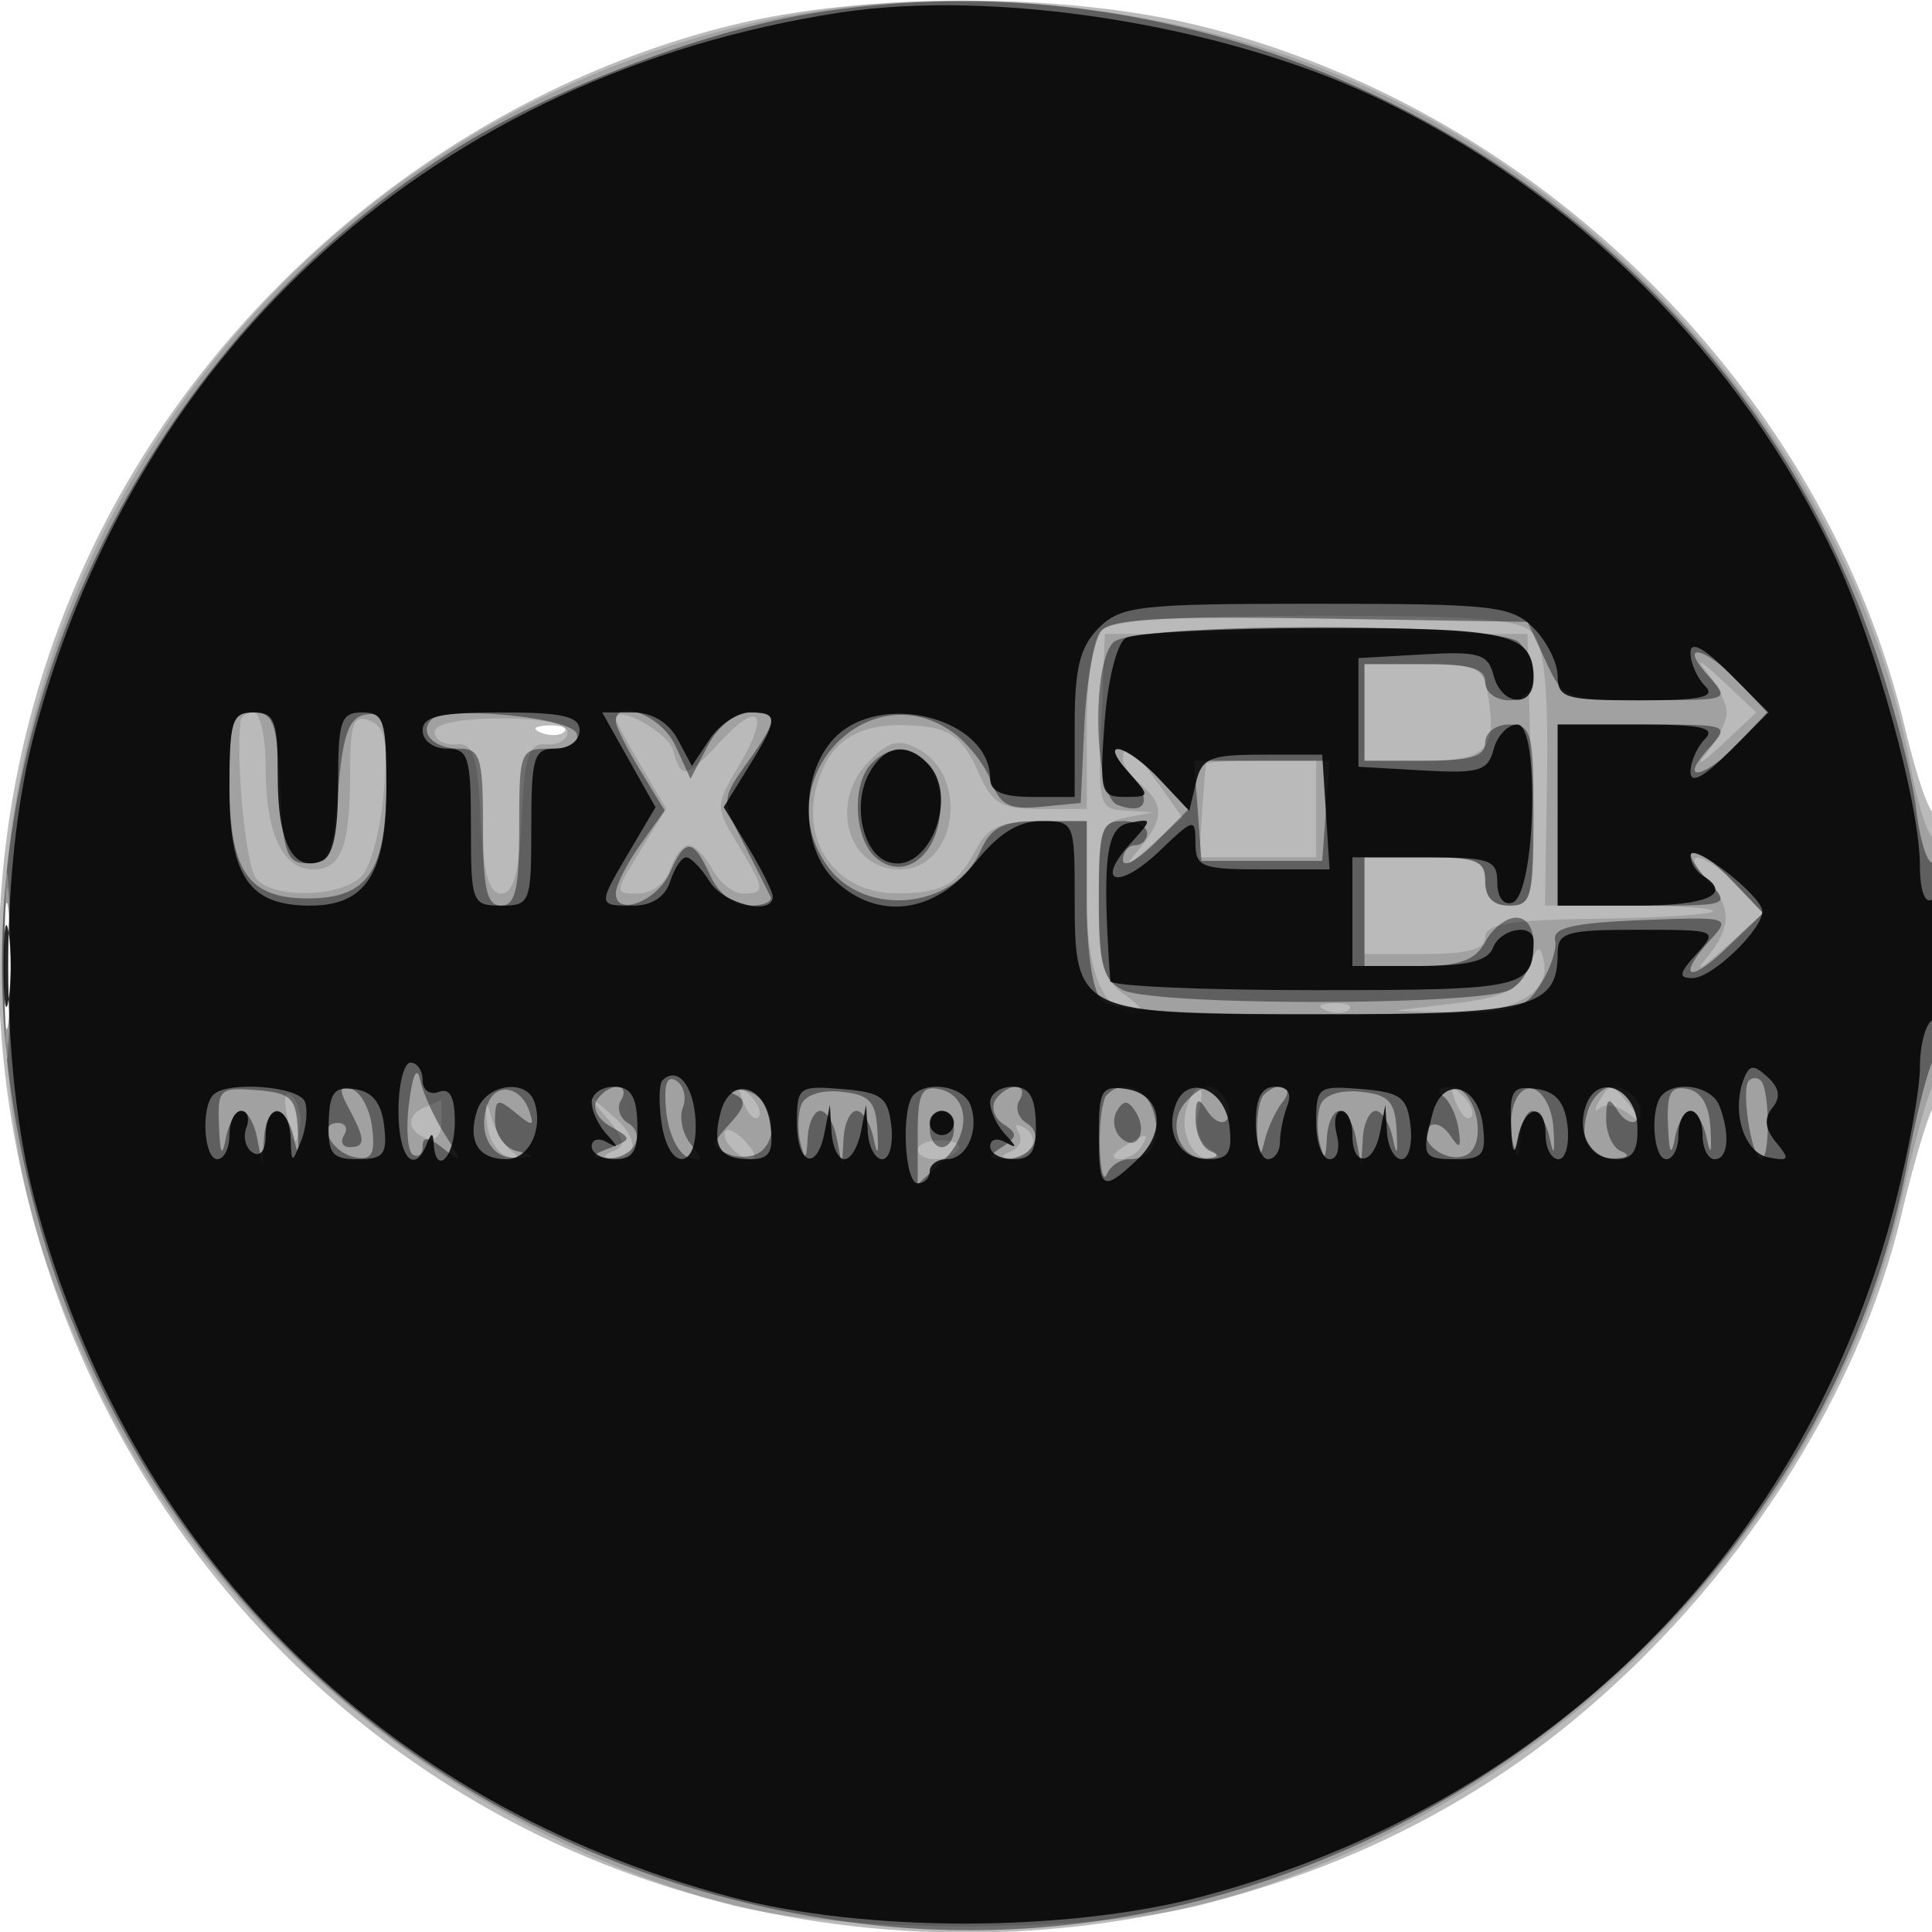 <svg xmlns="http://www.w3.org/2000/svg" width="160" height="160" fill="#000000"><path fill-opacity=".271" fill-rule="evenodd" d="M60.65 2.074C38.332 7.557 18.298 23.755 8.029 44.619-11.39 84.071 5.156 132.721 44.535 151.96c27.852 13.607 62.417 9.781 85.788-9.496 13.444-11.089 23.613-26.796 27.171-41.966.903-3.849 2.061-7.779 2.574-8.734 1.07-1.994 1.293-25.459.232-24.397-.385.385-1.51-2.735-2.501-6.934-6.604-27.984-30.397-51.573-58.918-58.41C87.812-.63 71.568-.609 60.65 2.074M44.813 60.683c.721.289 1.584.253 1.916-.079s-.258-.568-1.312-.525c-1.165.048-1.402.285-.604.604M.385 80c0 6.875.16 9.688.355 6.25.196-3.437.196-9.062 0-12.5C.545 70.313.385 73.125.385 80"/><path fill-opacity=".134" fill-rule="evenodd" d="M63.5 1.66C24.971 9.898-1.832 44.807.314 83.954c.68 12.392 2.475 19.604 7.603 30.546 9.64 20.57 29.195 36.763 52.083 43.131 9.072 2.524 30.902 2.528 40 .007 28.632-7.932 51.556-31.338 57.602-58.812.887-4.029 2.014-8.107 2.505-9.062 1.099-2.138 1.198-21.071.107-20.396-.432.267-1.347-2.474-2.033-6.091-4.641-24.462-23.474-47.155-47.363-57.071C96.276.17 78.469-1.541 63.5 1.66M91.2 52.2c-.698.698-1.2 4.044-1.2 8V67h-3.82c-3.349 0-3.995-.4-5.25-3.25-1.059-2.407-2.175-3.335-4.301-3.578-4.663-.533-7.298.614-8.593 3.742-2.165 5.226.875 10.097 6.285 10.071 3.757-.018 4.971-.709 6.564-3.735.925-1.756 2.056-2.25 5.15-2.25H90v6.429C90 80.796 91.437 84 94.294 84c.633 0 .151-.701-1.071-1.557C91.321 81.112 91 79.966 91 74.513c0-5.815.197-6.412 2.25-6.807l2.25-.434-2.294-.136c-2.197-.13-2.281-.441-2-7.386l.294-7.25h35l.283 11.25c.27 10.736.19 11.25-1.75 11.25-1.366 0-2.033-.656-2.033-2 0-1.733-.667-2-5-2h-5v8h5c3.61 0 5-.388 5-1.395 0-1.083 2.054-1.422 9.185-1.518 5.052-.068 9.402-.34 9.667-.605S139.097 75 135.141 75h-7.192l.168-10.475c.116-7.198-.227-10.953-1.097-12C125.979 51.27 122.802 51 109.078 51c-11.639 0-17.041.363-17.878 1.2m50.09 3.379c.94 1.143 1.71 2.683 1.71 3.421s-.77 2.278-1.71 3.421c-.941 1.144-.389.842 1.227-.671l2.938-2.75-2.938-2.75c-1.616-1.513-2.168-1.815-1.227-.671M113 59v4h4.927c5.249 0 6.11-.945 5.245-5.75-.355-1.971-1.011-2.25-5.289-2.25H113zm-93.085.75c-.391 3.438.459 11.996 1.291 12.999 1.463 1.762 7.294 1.558 8.844-.31.713-.858 1.493-3.941 1.734-6.85.35-4.214.111-5.415-1.173-5.908-1.346-.517-1.611.185-1.611 4.269 0 6.152-.724 8.05-3.072 8.05C23.39 72 22 69.015 22 63.566 22 61.055 21.55 59 21 59s-1.038.337-1.085.75M36 60.639c0 .626.788 1.076 1.75 1 1.466-.116 1.798.874 2.048 6.111.217 4.559.677 6.25 1.702 6.25s1.485-1.691 1.702-6.25c.25-5.237.582-6.227 2.048-6.111.962.076 1.75-.374 1.75-1 0-.714-2.053-1.139-5.5-1.139s-5.5.425-5.5 1.139m15-1.103c0 .193.941 1.944 2.09 3.893l2.091 3.542-2.172 3.515C50.864 73.956 50.862 74 52.851 74c1.136 0 2.291-.872 2.649-2 .349-1.1 1.039-2 1.532-2s1.379.9 1.968 2 1.73 2 2.535 2c1.884 0 1.849-.319-.439-4.082-1.879-3.09-1.877-3.174.124-6.567 2.542-4.307 1.675-5.419-1.529-1.962-2.878 3.105-3.307 3.188-3.941.762-.389-1.486-4.75-3.887-4.75-2.615m21.023 3.441C68.602 66.398 70.139 72 74.5 72c4.709 0 5.868-7.663 1.511-9.994-1.556-.833-2.387-.63-3.988.971M93 62.878c0 .482.675 1.437 1.5 2.122 1.949 1.618 1.893 2.874-.243 5.421-1.306 1.558-1.063 1.479.967-.314l2.709-2.393-2.035-2.857C93.797 61.906 93 61.362 93 62.878m6.896.372c-.058.138-.21 1.938-.339 4L99.322 71H109v-8h-4.5c-2.475 0-4.547.112-4.604.25M.37 80c0 5.775.165 8.138.367 5.25s.202-7.612 0-10.5S.37 74.225.37 80m140.975-7.171c2.11 2.332 2.09 3.992-.079 6.592-.954 1.144-.28.758 1.499-.857l3.233-2.937-2.173-2.313c-2.551-2.716-4.917-3.178-2.48-.485M126.5 80.192c-.791 1.826-2.044 2.432-6 2.901l-5 .593 4.559.157c5.089.175 8.342-1.583 7.8-4.217-.299-1.452-.525-1.358-1.359.566m-16.687 3.491c.721.289 1.584.253 1.916-.079s-.258-.568-1.312-.525c-1.165.048-1.402.285-.604.604m-85.988 8.991c.426 2.093.678 2.345.969.97.217-1.021-.043-2.293-.576-2.826-.626-.626-.766.031-.393 1.856m37.739-1.381c.376.986.935 1.541 1.243 1.233s.001-1.114-.683-1.793c-.988-.98-1.102-.865-.56.56m36.798.207c-.769 2.004.265 4.504 1.857 4.485.959-.012.931-.237-.112-.898-.817-.517-1.166-1.753-.844-2.985.63-2.407-.038-2.853-.901-.602m22.202-.207c.376.986.935 1.541 1.243 1.233s.001-1.114-.683-1.793c-.988-.98-1.102-.865-.56.56m11.835-.043c-.396.688-.351.916.099.509s1.534-.183 2.41.5c1.409 1.098 1.434 1.039.22-.509-1.636-2.086-1.8-2.116-2.729-.5m-97.149.412c-1.619.654-1.601 1.989.036 2.617.767.295 1.285-.266 1.285-1.393 0-1.037-.016-1.85-.035-1.807s-.598.306-1.286.583m5.065 1.26c.102 1.332.86 2.603 1.685 2.826q1.488.399.366-.422c-.624-.454-1.382-1.726-1.685-2.826-.434-1.577-.511-1.488-.366.422m9.996-.276c1.398 1.657 1.512 2.266.5 2.671q-1.32.526-.12.604c2.244.149 2.262-1.654.035-3.537L48.5 90.5zM60 93.902c0 1.038 1.902 2.541 2.466 1.948.183-.192-.297-.93-1.067-1.639-.769-.71-1.399-.849-1.399-.309m24.352-.142c.363.588.095 1.297-.596 1.576-.899.362-.917.529-.065.585 1.721.114 2.548-1.656 1.171-2.506-.698-.432-.904-.292-.51.345M76 95.214c0 .432.648.786 1.441.786s1.659-.354 1.927-.786c.267-.432-.382-.785-1.441-.785S76 94.782 76 95.214M93 95c-.901.582-1.025.975-.309.985.655.008 1.469-.435 1.809-.985.767-1.242.421-1.242-1.5 0"/><path fill-opacity=".41" fill-rule="evenodd" d="M67.047 1.138C58.205 2.604 45.64 7.393 37.806 12.284 12.03 28.376-3 59.436.722 88.922c4.719 37.387 32.969 65.637 70.356 70.356 40.078 5.059 79.668-23.784 86.953-63.348.651-3.536 1.586-7.211 2.077-8.166 1.146-2.231 1.172-17.055.028-16.348-.475.293-1.129-1.709-1.454-4.449-.324-2.741-1.898-8.779-3.497-13.419-12.433-36.069-50.428-58.662-88.138-52.41m24.148 51.127c-.599.722-1.225 4.219-1.392 7.773L89.5 66.5l-3.251.313c-2.679.259-3.415-.119-4.187-2.149-.514-1.354-1.964-3.183-3.221-4.063-6.972-4.883-15.304 4.01-10.364 11.062 3.043 4.345 10.501 3.674 12.696-1.143.937-2.056 1.854-2.52 4.988-2.52H90v6.8c0 3.956.502 7.302 1.2 8 .838.838 6.262 1.2 17.977 1.2 16.574 0 16.796-.029 18.339-2.384.859-1.311 1.432-2.998 1.273-3.75-.22-1.038 1.497-1.437 7.159-1.664 7.23-.289 7.399-.243 5.75 1.579-2.891 3.195-1.867 3.756 1.306.715l3.004-2.878-2.681-2.799c-2.999-3.13-4.678-2.97-1.833.175 1.802 1.99 1.76 2.006-5.339 2.006H129V60h7.155c7.092 0 7.139.018 5.345 2-2.647 2.925-.271 2.45 2.5-.5l2.349-2.5L144 56.5c-2.771-2.95-5.147-3.425-2.5-.5 1.794 1.982 1.747 2-5.095 1.978-6.796-.021-6.929-.072-8.405-3.25l-1.5-3.228-17.108-.273c-13.161-.21-17.36.03-18.197 1.038m1.005.935c-1.844 1.844-1.567 12.722.343 13.455 2.441.937 2.947-.456.963-2.649-2.667-2.946-.273-2.451 2.52.521l2.374 2.528-2.7 2.7c-1.485 1.485-2.7 2.147-2.7 1.472S93.45 70 94 70s1-.45 1-1-.9-1-2-1c-1.794 0-2 .667-2 6.465 0 5.368.328 6.64 1.934 7.5 2.523 1.35 29.609 1.35 32.132 0 2.297-1.23 2.67-5.965.469-5.965-.805 0-1.946.9-2.535 2-.825 1.542-2.094 2-5.535 2H113v-9h5c4.333 0 5 .267 5 2q0 2 2 2c1.822 0 2-.667 2-7.5s-.178-7.5-2-7.5c-1.111 0-2 .667-2 1.5 0 1.133-1.222 1.5-5 1.5h-5v-8h5c3.778 0 5 .367 5 1.5 0 .833.889 1.5 2 1.5 2.255 0 2.733-2.867.8-4.8-1.68-1.68-31.92-1.68-33.6 0M19 64.809c0 7.34 1.525 9.591 6.5 9.591 4.989 0 6.5-2.246 6.5-9.664 0-5.062-.244-5.836-1.75-5.551-1.364.259-1.86 1.654-2.25 6.324-.43 5.158-.778 5.991-2.5 5.991-1.755 0-2.036-.766-2.298-6.25-.258-5.431-.553-6.25-2.25-6.25C19.24 59 19 59.714 19 64.809m16.737-5.213c-1.08 1.08.198 2.404 2.322 2.404 1.722 0 1.941.733 1.941 6.5 0 5.111.321 6.5 1.5 6.5s1.5-1.389 1.5-6.5c0-6.323.071-6.5 2.583-6.5 1.62 0 2.43-.466 2.171-1.25-.442-1.341-10.832-2.339-12.017-1.154m15.267.154c.002.413.912 2.241 2.023 4.063l2.02 3.312-2.024 2.842C51.911 71.53 51 73.335 51 73.978c0 1.975 3.44.646 4.487-1.734 1.266-2.878 1.926-2.827 3.331.256.69 1.514 1.969 2.5 3.244 2.5 1.158 0 1.943-.338 1.745-.75a389 389 0 0 0-2.221-4.401c-1.841-3.61-1.838-3.686.276-6.655 2.635-3.701 2.655-4.194.17-4.194-1.131 0-2.581 1.169-3.408 2.749l-1.44 2.748-1.253-2.748c-1.109-2.436-4.937-3.989-4.927-1.999M72.2 63.2c-1.709 1.709-1.484 6.319.384 7.87 2.166 1.798 4.82.034 5.238-3.481.53-4.458-2.886-7.125-5.622-4.389m26.993 3.948.307 4.148h10l.307-4.148.308-4.148h-11.23zM.349 80c0 4.675.173 6.587.383 4.25.211-2.338.211-6.163 0-8.5-.21-2.338-.383-.425-.383 4.25m33.532 11.311c-.272 2.096-.131 4.035.313 4.309.443.274.806-.034.806-.683 0-.836.508-.78 1.733.191 1.631 1.292 1.638 1.223.113-1.17-.89-1.398-1.811-3.423-2.046-4.5-.264-1.214-.614-.51-.919 1.853m21.298.759c.177 1.803.995 3.496 1.821 3.766 1.24.404 1.281.223.233-1.047-.697-.844-1.004-2.222-.682-3.061s.073-1.843-.554-2.23c-.784-.485-1.039.316-.818 2.572m89.66-2.576c-.681.681.237 6.506 1.024 6.506.736 0 .704-5.766-.035-6.506a.7.7 0 0 0-.989 0M18.136 93.262c.099 2.351.255 2.622.57.988.238-1.237.821-2.25 1.294-2.25s1.056 1.013 1.294 2.25l.434 2.25.136-2.25c.075-1.237.555-2.25 1.066-2.25.512 0 1.146 1.013 1.409 2.25.324 1.526.427 1.292.32-.729-.139-2.604-.569-3.012-3.409-3.238-3.075-.245-3.243-.084-3.114 2.979m10.767-1.443c1.37 2.56 1.378 3.181.038 3.181-.582 0-.781-.45-.441-1s.104-1-.524-1c-1.77 0-.529 2.458 1.432 2.838 1.373.266 1.673-.246 1.417-2.423-.179-1.518-.931-2.96-1.672-3.204-1.063-.349-1.116-.01-.25 1.608m11.491-.402c-.895 2.331.286 4.6 2.325 4.467 1.669-.109 1.671-.145.031-.573-.962-.252-1.75-1.38-1.75-2.507 0-1.794.207-1.878 1.663-.676 1.418 1.17 1.592 1.16 1.187-.065-.693-2.097-2.752-2.482-3.456-.646m9.025-.285c-.385.622.131 1.596 1.146 2.164 1.778.995 1.774 1.062-.109 1.798-1.606.628-1.653.778-.265.836 2.189.091 3.434-1.925 1.809-2.93-.691-.427-.947-1.277-.569-1.888.378-.612.237-1.112-.313-1.112s-1.315.509-1.699 1.132m11.392-.511c1.028.46.944.992-.386 2.462-1.596 1.764-1.596 1.914.006 2.529.937.359 2.165.192 2.73-.373 1.588-1.588.543-4.688-1.672-4.96-1.094-.134-1.399.02-.678.342m5.549.883c-.291.759-.318 2.193-.061 3.188.372 1.432.493 1.34.585-.442.064-1.237.535-2.25 1.046-2.25.512 0 1.126 1.013 1.364 2.25l.434 2.25.136-2.25c.075-1.237.555-2.25 1.066-2.25.512 0 1.146 1.013 1.409 2.25.338 1.592.432 1.404.32-.645-.131-2.389-.649-2.945-2.964-3.187-1.686-.176-3.017.257-3.335 1.086M76 93.966v4.112l2.091-1.948c2.398-2.234 2.207-5.449-.352-5.942-1.424-.274-1.739.41-1.739 3.778m6.431-2.854c-.378.611-.067 1.511.691 2 1.156.745 1.136 1.047-.122 1.873-1.294.849-1.268.986.191 1 2.204.02 3.421-1.988 1.809-2.985-.691-.427-.947-1.277-.569-1.888.378-.612.237-1.112-.313-1.112s-1.309.5-1.687 1.112m9.236-.445c-.367.366-.631 2.279-.588 4.25s.306 3.021.583 2.333c.278-.687 1.116-1.25 1.862-1.25 1.9 0 2.718-1.662 1.973-4.009-.623-1.964-2.531-2.624-3.83-1.324m6.438.706c-1.474 1.776-.367 4.65 1.752 4.548 1.038-.05 1.182-.265.393-.583-.687-.278-1.243-1.48-1.235-2.671.013-1.726.205-1.868.946-.696.512.809 1.225 1.177 1.585.817.771-.772-.301-2.788-1.483-2.788-.45 0-1.331.618-1.958 1.373m6.562-.706c-.367.366-.615 1.829-.551 3.25.093 2.079.212 2.192.608.583.27-1.1.948-2.562 1.506-3.25 1.055-1.299-.331-1.816-1.563-.583m4.693.837c-.291.759-.318 2.193-.061 3.188.372 1.432.493 1.34.585-.442.064-1.237.535-2.25 1.046-2.25.512 0 1.126 1.013 1.364 2.25l.434 2.25.136-2.25c.075-1.237.555-2.25 1.066-2.25.512 0 1.146 1.013 1.409 2.25.338 1.592.432 1.404.32-.645-.131-2.389-.649-2.945-2.964-3.187-1.686-.176-3.017.257-3.335 1.086m10.14-.739c.55.404 1.131 1.635 1.292 2.735.235 1.61.099 1.713-.696.529-.543-.809-1.319-1.139-1.725-.733-1.102 1.101 1.274 3.054 2.938 2.416 2-.768.979-5.717-1.176-5.697-.938.009-1.207.328-.633.75m5.916.593c-.322.839-.374 2.339-.117 3.334.372 1.432.493 1.34.585-.442.064-1.237.535-2.25 1.046-2.25.512 0 1.146 1.013 1.409 2.25.334 1.57.43 1.366.32-.673-.174-3.195-2.308-4.655-3.243-2.219m6.087.633c-.792 2.495.11 4.033 2.306 3.93 1.041-.049 1.211-.273.441-.583-.687-.278-1.243-1.48-1.235-2.671.013-1.726.205-1.868.946-.696.512.809 1.225 1.177 1.585.817.937-.938-.415-2.788-2.038-2.788-.755 0-1.658.896-2.005 1.991m6.633 1.186c.096 2.347.264 2.662.57 1.073.238-1.237.821-2.25 1.294-2.25s1.076 1.013 1.339 2.25c.323 1.518.427 1.276.32-.741-.105-1.976-.753-3.105-1.909-3.324-1.402-.266-1.723.329-1.614 2.992M92.512 91.98c-.406.657-.288 1.644.262 2.194 1.303 1.303 2.339-.373 1.285-2.079-.615-.994-.986-1.022-1.547-.115M77 93.5c0 .825.45 1.5 1 1.5s1-.675 1-1.5-.45-1.5-1-1.5-1 .675-1 1.5"/><path fill-opacity=".853" fill-rule="evenodd" d="M69.5 1.051C36.424 6.143 11.489 28.403 2.907 60.5c-2.973 11.117-2.973 27.883 0 39 7.756 29.008 28.582 49.834 57.593 57.594 11.032 2.951 27.817 2.942 39-.021 28.932-7.664 50.168-28.902 57.477-57.483C158.09 95.24 159 90.204 159 88.399s.45-3.559 1-3.899 1-2.868 1-5.618c0-3.079-.384-4.763-1-4.382-.592.366-1-.77-1-2.781 0-5.088-3.651-18.375-7.037-25.612-7.733-16.524-21.605-30.365-38.233-38.146-12.778-5.979-31.391-8.887-44.23-6.91M91 52c-1.556 1.556-2 3.333-2 8v6h-3.5c-2.444 0-3.5-.452-3.5-1.5 0-5.044-9.165-7.386-12.961-3.311-2.822 3.029-2.745 9.075.15 11.772 3.536 3.294 8.196 2.703 11.518-1.461 1.975-2.474 3.599-3.5 5.543-3.5 2.711 0 2.75.09 2.75 6.345 0 9.574.17 9.655 20.257 9.655C126.912 84 129 83.464 129 78.929c0-1.712.749-1.929 6.655-1.929 6.592 0 6.638.019 4.845 2-1.464 1.618-1.527 2-.329 2 1.629 0 5.862-4.079 5.774-5.564-.078-1.308-5.945-5.82-5.945-4.571 0 .559.45 1.295 1 1.635 2.526 1.561.461 2.5-5.5 2.5H129V60h6.7c5.211 0 6.433.267 5.5 1.2-.66.66-1.2 1.889-1.2 2.731 0 1.023 1.07.46 3.231-1.7L146.462 59l-3.231-3.231c-2.161-2.16-3.231-2.723-3.231-1.7 0 .842.54 2.071 1.2 2.731.933.933-.289 1.2-5.5 1.2-6.033 0-6.7-.199-6.7-2 0-1.1-.9-2.9-2-4-1.833-1.833-3.333-2-18-2s-16.167.167-18 2m2.215.846c-.724.459-1.483 3.507-1.739 6.985-.426 5.782-.32 6.169 1.69 6.169 2.081 0 2.091-.059.334-2-2.69-2.972-.248-2.425 2.572.576l2.42 2.576.549-2.326c.484-2.048 1.142-2.326 5.504-2.326h4.955l.305 4.75.305 4.75h-5.555C99.508 72 99 71.8 99 69.813c0-2.099-.121-2.071-2.99.677-3.35 3.21-5.395 2.704-2.421-.6 1.885-2.093 1.884-2.117-.089-1.739-1.93.37-2.245 3.027-1.552 13.099.029.412 7.654.75 16.945.75C126.274 82 127 81.836 127 77.918c0-1.511-2.74-1.037-3.362.582-.415 1.083-2.112 1.5-6.107 1.5H112v-9h6c5.413 0 6 .204 6 2.083 0 1.221.518 1.912 1.25 1.67 1.914-.632 2.306-14.753.41-14.753-.785 0-1.669.925-1.964 2.055-.471 1.801-1.196 2.017-5.867 1.75L112.5 63.5v-9l5.329-.305c4.671-.267 5.396-.051 5.867 1.75.661 2.53 3.304 2.734 3.304.255 0-3.745-1.899-4.201-17.45-4.185-8.278.009-15.628.383-16.335.831M19 65.345C19 72.607 20.654 75 25.674 75 30.3 75 32 72.358 32 65.171 32 59.667 31.784 59 30 59c-1.774 0-2 .667-2 5.893 0 4.084-.423 6.055-1.378 6.422C24.252 72.224 23 69.799 23 64.3c0-4.633-.252-5.3-2-5.3-1.79 0-2 .667-2 6.345M35 60.5c0 .833.889 1.5 2 1.5 1.795 0 2 .667 2 6.5 0 6.267.09 6.5 2.5 6.5s2.5-.233 2.5-6.5c0-5.833.205-6.5 2-6.5 1.111 0 2-.667 2-1.5 0-1.179-1.389-1.5-6.5-1.5s-6.5.321-6.5 1.5m17.079 2.426 2.206 3.926-2.143 3.631C49.478 75 49.478 75 52.433 75c1.554 0 2.661-.722 3.067-2 .349-1.1.946-2 1.327-2 .38 0 1.254.9 1.941 2 1.18 1.89 5.236 2.86 5.228 1.25-.002-.412-.917-2.248-2.033-4.079l-2.029-3.328 2.033-3.29C64.472 59.5 64.489 59 62.122 59c-1.033 0-2.54.997-3.349 2.216l-1.472 2.216-1.185-2.216C55.371 59.825 53.988 59 52.401 59h-2.529zm19.871 1.167c-1.351 2.525-.529 6.471 1.512 7.254 3.36 1.29 6.096-5.389 3.338-8.147-1.789-1.789-3.592-1.457-4.85.893M.3 80c0 3.025.187 4.263.416 2.75s.229-3.987 0-5.5S.3 76.975.3 80M33 92c0 3.844 1.286 5.356 2.338 2.75.403-1 .52-1 .583 0 .17 2.69 1.746 1.071 1.746-1.793 0-2.125-.403-2.889-1.334-2.531-.738.283-1.333-.144-1.333-.957 0-.808-.45-1.469-1-1.469s-1 1.8-1 4m111.409-2.623c-1.04 2.71.035 6.092 2.059 6.478 1.709.326 1.791.163.628-1.24-.932-1.123-1.029-1.996-.319-2.865.716-.875.599-1.64-.389-2.551-1.164-1.072-1.512-1.041-1.979.178m-89.549.096c-.283.284-.317 1.868-.074 3.521.601 4.094 3.027 3.948 2.82-.17-.147-2.925-1.509-4.587-2.746-3.351m-37.193 1.194C16.62 91.714 16.888 96 18 96c.55 0 1-.9 1-2s.436-2 .969-2 .727.629.431 1.399c-.295.769-.056 1.696.532 2.059.625.386 1.068-.193 1.068-1.399 0-2.81 1.982-2.627 2.07.191.067 2.132.112 2.145.862.25.435-1.1.58-2.562.323-3.25-.487-1.298-6.418-1.754-7.588-.583m9.553 2.284C27.146 95.56 27.495 96 29.633 96s2.454-.399 2.183-2.75c-.218-1.901-.964-2.842-2.412-3.049-1.722-.246-2.112.246-2.184 2.75m12.283-.96c-.801 2.523.103 4.009 2.439 4.009 1.859 0 3.072-2.492 2.312-4.75-.667-1.981-4.055-1.452-4.751.741M49 91.3c0 .715.563 1.906 1.25 2.647 1 1.077 1 1.205 0 .641-.687-.388-1.25-.229-1.25.353S49.87 96 50.933 96c1.5 0 1.914-.672 1.848-3-.063-2.22-.566-3-1.933-3-1.016 0-1.848.585-1.848 1.3m10.678.825c-.74 2.826-.077 3.875 2.447 3.875 1.599 0 1.943-.558 1.691-2.741-.396-3.432-3.328-4.235-4.138-1.134M66 92.94c0 3.545 1.655 4.129 2.294.81l.434-2.25.136 2.25c.075 1.237.555 2.25 1.066 2.25.512 0 1.126-1.013 1.364-2.25l.434-2.25.136 2.25c.075 1.237.616 2.25 1.202 2.25.587 0 .924-1.237.75-2.75-.274-2.388-.81-2.791-4.066-3.06-3.584-.297-3.75-.175-3.75 2.75m9.667-2.273C74.608 91.725 74.894 98 76 98c.55 0 1-.45 1-1s.627-1 1.393-1c1.689 0 2.758-2.443 1.969-4.5-.587-1.528-3.486-2.042-4.695-.833M82 91.3c0 .715.563 1.906 1.25 2.647 1 1.077 1 1.205 0 .641-.687-.388-1.25-.229-1.25.353S82.87 96 83.933 96c1.5 0 1.914-.672 1.848-3-.063-2.22-.566-3-1.933-3-1.016 0-1.848.585-1.848 1.3m9 2.63c0 4.622.282 4.817 3.133 2.161 2.551-2.377 2.081-5.486-.893-5.911-2.005-.286-2.24.107-2.24 3.75m6.39-2.504c-.928 2.419.318 4.574 2.645 4.574 1.697 0 2.037-.524 1.781-2.741-.355-3.076-3.456-4.36-4.426-1.833M104 93c0 1.65.45 3 1 3s1-.638 1-1.418.273-2.13.607-3c.398-1.038.055-1.582-1-1.582-1.119 0-1.607.911-1.607 3m5-.06c0 1.683.502 3.06 1.117 3.06.624 0 .886-.882.593-2-.287-1.1-.115-2 .384-2 .498 0 .906.9.906 2 0 2.728 1.757 2.537 2.294-.25l.434-2.25.136 2.25c.075 1.237.616 2.25 1.202 2.25.587 0 .924-1.237.75-2.75-.274-2.388-.81-2.791-4.066-3.06-3.584-.297-3.75-.175-3.75 2.75m9.643-.738c-.95 3.546-.822 3.798 1.923 3.798 2.208 0 2.523-.383 2.25-2.741-.401-3.481-3.325-4.222-4.173-1.057m6.493.978c.096 2.348.263 2.661.57 1.07.537-2.787 2.294-2.978 2.294-.25 0 1.1.48 2 1.066 2s.924-1.237.75-2.75c-.226-1.969-.955-2.841-2.566-3.07-1.967-.279-2.233.098-2.114 3m6.254-1.754c-.897 2.337.291 4.574 2.43 4.574 1.409 0 1.856-.688 1.781-2.737-.114-3.082-3.214-4.435-4.211-1.837m6.277-.759C136.62 91.714 136.888 96 138 96c.55 0 1-.9 1-2s.45-2 1-2 1 .9 1 2 .45 2 1 2c1.124 0 1.306-2.04.393-4.418-.612-1.594-3.49-2.151-4.726-.915M77 93c0 .55.45 1 1 1s1-.45 1-1-.45-1-1-1-1 .45-1 1"/></svg>